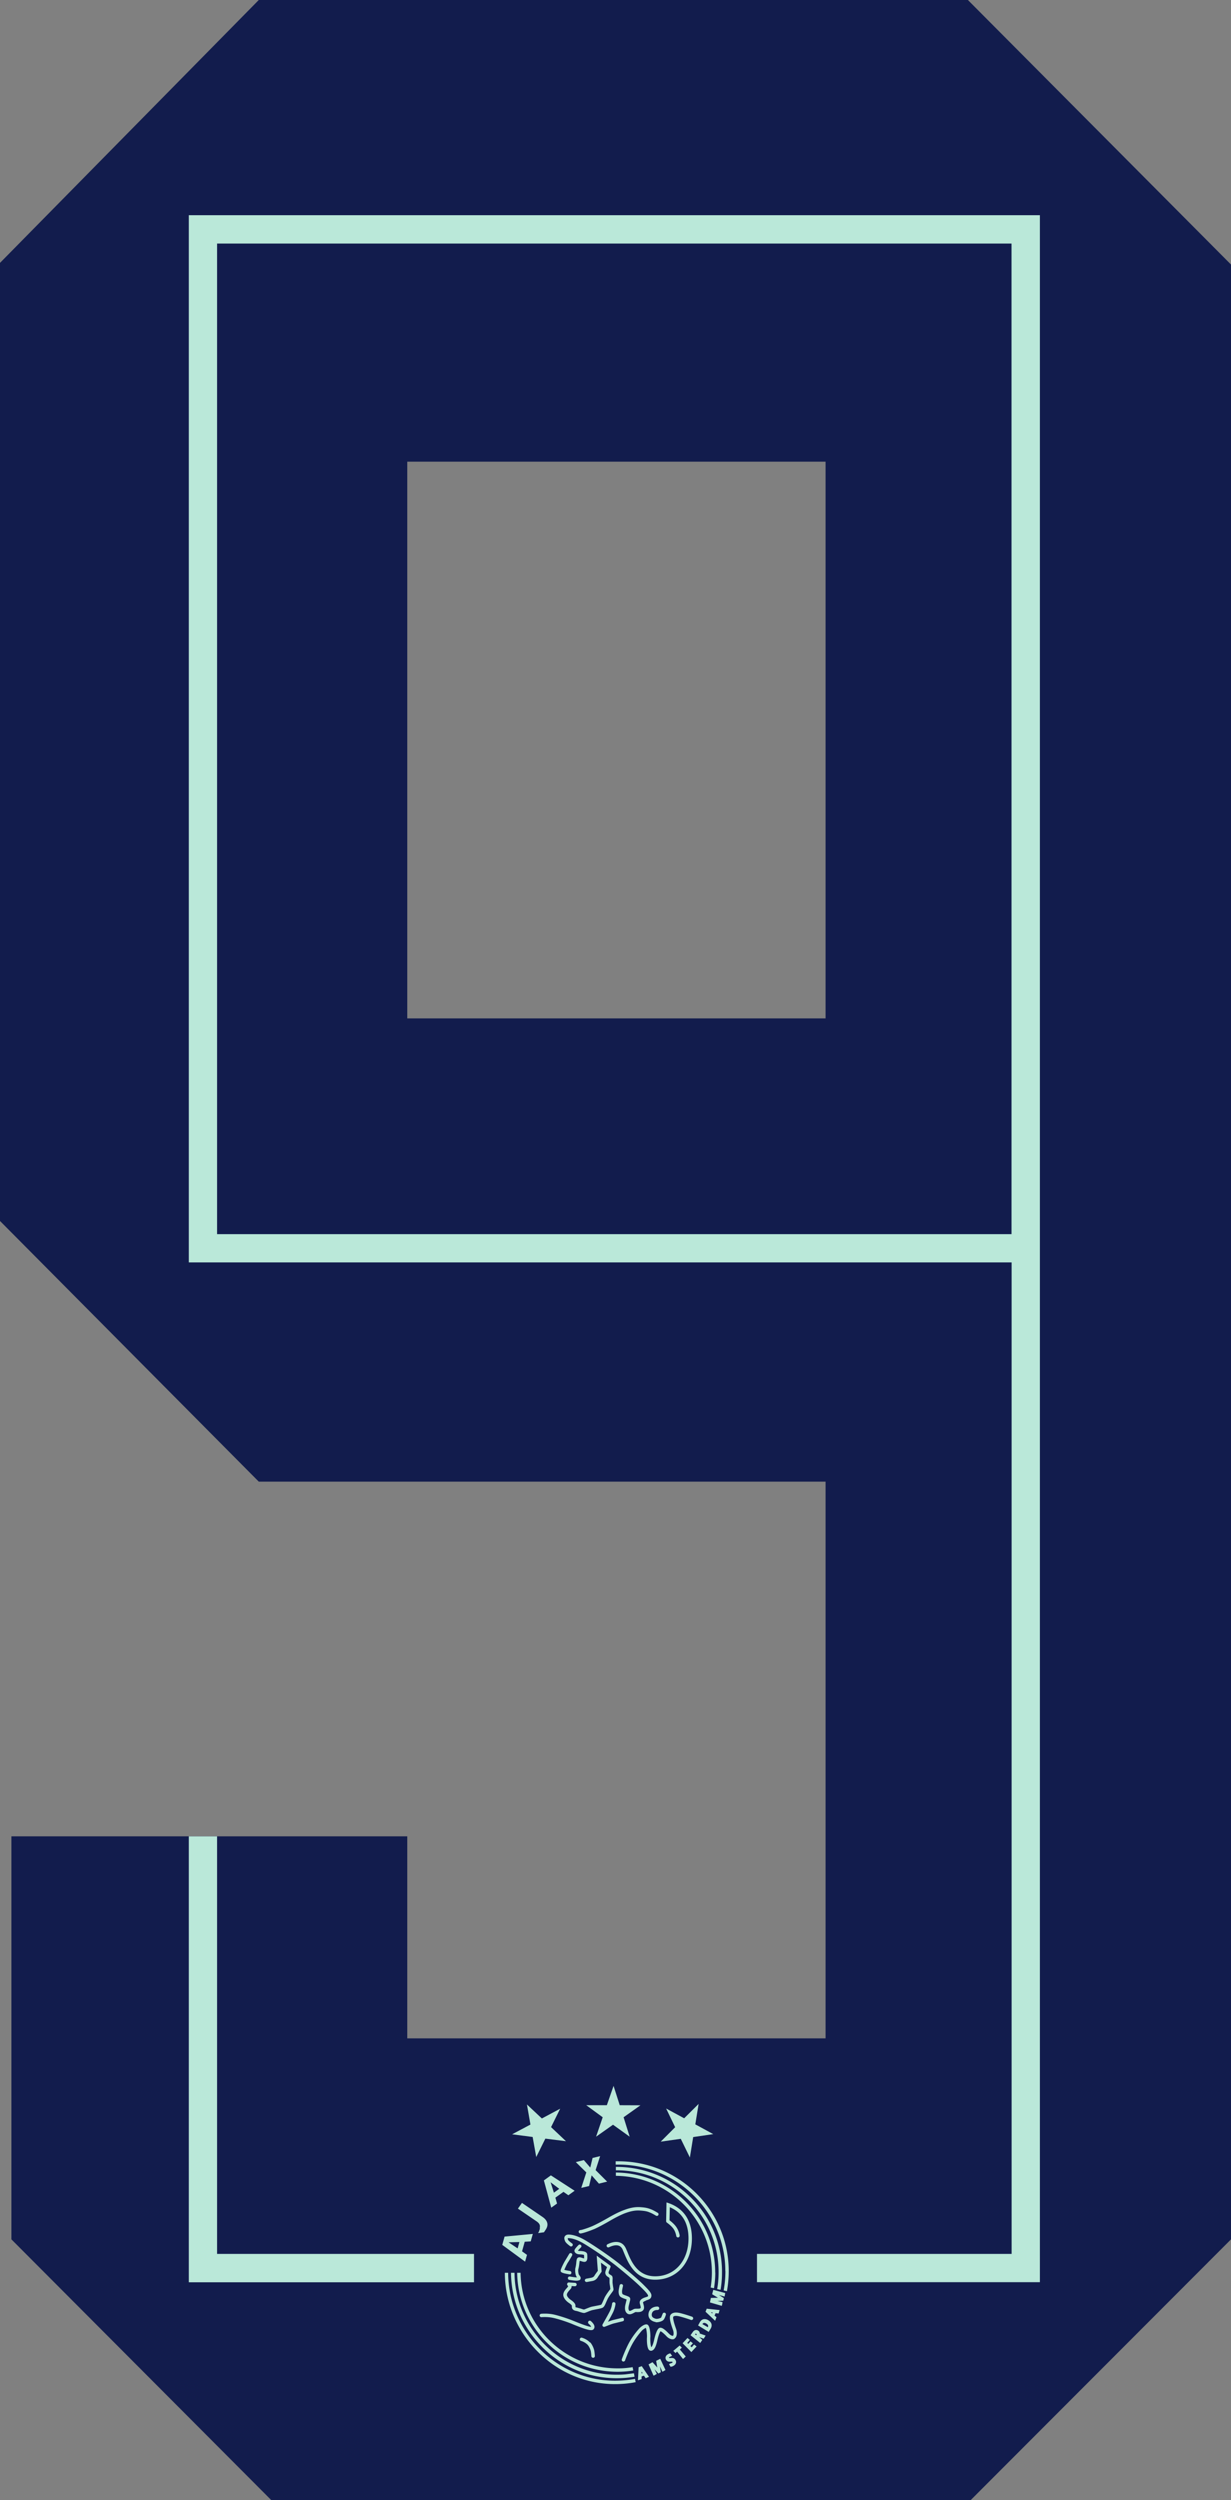 <svg xmlns="http://www.w3.org/2000/svg" width="195.451" height="396.85" viewBox="0 0 1337.2 2715.1"  shape-rendering="geometricPrecision" image-rendering="optimizeQuality" fill-rule="evenodd" xmlns:v="https://vecta.io/nano"><rect x="0" y="0" width="1337.2" height="2715.1" fill="#808080" stroke="none"/><path d="M5170-17045.699h41373V21741.5H5170z" fill="#ebecec"/><g fill-rule="nonzero"><path d="M1337.2 2432l-282.7 283.1H294.6L12.4 2432v-437.7h430v219.4h454.4v-604.6H281.1L0 1326V285.5L281.1 0h770.3l285.8 287.3V2432zM896.8 1106V501.4H442.4V1106h454.4z" fill="#121c4d"/><g fill="#bae8d9"><path d="M1098.8 1371H205.1V233.7h924.5v2244.8H822.3v-30.7h276.6V1371zM514.9 2478.6H205.1v-484.3h30.7v453.5h279.1v30.7zM235.8 1340.3h863V264.5h-863v1075.8zm538 1172.2l-1.6-1.3 1.9.2-.4 1.1zm3.6-.3l3.2.3 1.1-3.7-14-1.5-1.3 3.3 10.4 9.8.5-1.2 1-2.7-2.1-1.7 1.1-2.6zM763 2524h0c.5-.7 1.1-1.3 2-1.3.8 0 1.6.4 2.3.8 1.5.9 2.5 2.1 1.6 3.9l-5.8-3.3zm-4.7 1.5l11.5 7 2.1-3.4c.9-1.5 1.4-3.2 1-5-.5-1.9-1.8-3.2-3.4-4.2-1.2-.8-2.6-1.3-4.1-1.3-2.4 0-4 1.4-5.2 3.4l-1.9 3.5zm-3.3 9.6l.1-.1c.1-.1.5-.6.7-.6s.4.2.6.3c.5.4.4.9 0 1.4l-1.4-.9zm5.2-.7c0-1.2-.5-2.3-1.4-3-.8-.6-1.6-1-2.6-1-1.4 0-2.6.9-3.4 1.9l-2.7 3.8 10.5 8.4.6-.8 1.7-2.5-3.4-3c.1 0 .2 0 .3.1l4.6 1.6 2.1-3.4-5.3-1.9c-.3-.1-.6-.2-1-.2zm-63.3 43.2v-2l1.1 1.6-1 .4zm2.6 2.5l1.9 2.7 3.6-1.5-7.9-11.6-3.4 1.2-.7 14.1 1.2-.3 2.8-1-.1-2.8 2.7-.9zm47-35.6l2.9-3.3-2.6-2.1-5.3 5.7 9.5 9.6 5.7-6.1-2.7-2.1-2.6 3-1.5-1.3 2.8-3-2.6-2.1-2.4 2.7zm-11 9.4l6.4 8 .7-.5 2.3-2.2-6.4-7.6 2.2-2-2.4-2.3-6.9 5.8 2.4 2.4zm-5.5 12.2c-.9.5-2 .6-2.7 1.1l-.5.4 1.5 2.7h.5c1.1 0 2.2-.6 3.1-1.1 1.1-.7 2.1-1.8 2.4-3.1.3-1.2 0-2.3-.7-3.3-1-1.6-2.3-2-4.1-2l-2.1.1c-.3 0-.5 0-.6-.3 0-.1-.1-.2-.1-.3 0-.2.3-.4.5-.5.7-.4 1.5-.6 2.2-1l.7-.4-2-2.6-.4.1c-.9.2-1.6.5-2.4 1-1.1.7-2 1.7-2.3 3-.2 1 0 2 .5 2.9 1 1.5 2.3 2.1 4.1 2.1l2-.1c.3 0 .6 0 .8.3.1.2.2.4.1.6 0 .2-.3.4-.4.5zm-16 5.1l-5.2-5.8-4.3 2.4 5.4 12.2.9-.3 2.7-1.6-2.5-5 4.2 4.6 2.6-1.4-.9-6.3 2.7 5.8 3.3-1.9-5.7-12.2-4.4 2.2zm65.9-75.8l-7.7.2-1 4.9 12.8 3.7.3-.8.6-3.2-5.5-1.3 6.3-.3.6-2.8-5.3-3.4 6.1 1.7.7-3.8-13-3.5-1.2 4.8zm-201.3-174.6l3.9 21.8 9.9-20 22.4 2.8-16.2-15.3 9.9-20-19.9 10.6-16.2-15.2 3.8 21.8-19.9 10.6zM776.9 2468c0-59.5-48.2-108-107.9-108.6v3.6c57.7.7 104.3 47.5 104.3 105 0 5.5-.5 10.9-1.3 16.3l3.6.8c.9-5.6 1.4-11.4 1.4-17.1zM669 2353.2v3.8h.8c29.4 0 57.4 11.6 78.3 32.4 20.8 20.7 32.5 48.6 32.5 78 0 3.2-.1 6.4-.4 9.6-.2 2.9-.6 5.8-1.1 8.6l-.1.4 3.7.8.1-.5c.5-2.9.9-5.8 1.1-8.8.3-3.4.4-6.7.4-10.1 0-30.3-12-59.2-33.6-80.6-21.5-21.4-50.5-33.5-80.9-33.5h-.8zm119 113.3a115.2 115.2 0 0 1-1.8 20.3l-.1.7 3.6.8.1-.9a122.04 122.04 0 0 0 1.8-20.9c0-65.8-53.7-119.3-119.8-119.3h-3v3.6h3c64 0 116.1 51.9 116.1 115.6zm-222.5 1.8h-3.7c.7 59.9 50.1 108.1 110.3 107.5 5.3-.1 10.6-.5 15.8-1.4l-.7-3.6c-5 .8-10.1 1.3-15.1 1.3-58.1.6-105.9-45.9-106.6-103.8zm123.4 112.9l.4-.1-.7-3.7-.4.1-8.7 1.1c-3.2.3-6.5.4-9.7.4-29.5 0-57.3-11.9-78.1-32.7-20.6-20.7-32.5-48.4-32.8-77.5v-.5h-3.8v.5c.4 30.2 12.6 58.8 33.9 80.2 21.4 21.5 50.3 33.8 80.8 33.8 6.4 0 12.9-.5 19.2-1.6zm1.6 5.9l-.7-3.6-1 .2c-6.8 1.2-13.8 1.8-20.7 1.8-64.2 0-116-53.7-116.1-117.2h0-3.6c.1 65.5 53.5 120.9 119.7 120.9 7.1 0 14.3-.6 21.3-1.9l1.1-.2zm61.1-156.1c0-20.4-9.7-33.8-27.6-39.1l-.4 20.3c0 .6.3 1.2.8 1.6 0 0 4.7 3.2 7.2 6.8 2.4 3.5 3 7.7 3 7.7.1 1 1.1 1.7 2.1 1.6.9-.1 1.6-.9 1.6-1.8v-.3c0-.2-.7-5-3.7-9.3-2.2-3.2-5.7-6-7.3-7.2 0-1.3.2-9.9.3-14.2 13.3 5.6 20.3 17 20.3 33.9 0 24.2-14.9 41.1-36.2 41.1-19.3 0-26-16.1-30.3-26.7l-1.5-3.5c-1.5-3.2-3.6-5.4-6.4-6.4-5.3-2-11.3.7-13.5 1.8-.9.4-1.3 1.5-.9 2.4s1.5 1.3 2.4.9c1.8-.9 6.8-3.1 10.7-1.7 1.8.7 3.3 2.1 4.3 4.5l1.4 3.4c4.5 10.8 11.9 29 33.8 29 23.5 0 39.9-18.4 39.9-44.8zm-189.3 10.8l-9.9-6.6 11.8-.3-1.9 6.9zm10.1 7l-5.3-3.8 2.9-10.4 6.5-.4 2.3-8.1-30.7 2.9-2.5 9 24.8 18.2 2.1-7.5zm14.1-28.9c-.2 1.4-1.1 4.1-2 5.3l6.4-.9 1.8-2.7c3.8-5.6 1.8-10.4-3.3-13.9l-22.4-15.3-4.4 6.2 20.5 14c3.8 2.7 3.6 5 3.2 7.2zm11.6-49.9l9.4 7.1-5.8 4.2-3.6-11.3h.1zm7 23l-1.8-6.3 8.8-6.3 5.3 3.7 6.8-4.9-25.8-16.7-7.6 5.5 8 29.6 6.3-4.5zm31.8-33.7l-5.5 16.8 8.5-2 2.8-11.6 7.9 9 8.9-2.2-12.5-12.5 4.9-15.2-8.2 2-2.5 10.4-7-8.1-8.7 2.2zm8.2 61.7c4.2-1.8 11.3-5.6 17.3-9.1 6.7-3.9 12.4-6.7 16.6-8.3 4.7-1.7 9.9-3.3 16.1-2.9 6.5.4 8.6 1.2 11 2.2 2.6 1 6.5 3.4 6.5 3.4.9.5 2 .2 2.5-.6.5-.9.3-2-.6-2.5-.2-.1-4.2-2.6-7-3.7-3-1.2-5.6-2.1-12.2-2.5-6.9-.4-12.7 1.4-17.5 3.2-5.6 2-12.5 5.7-17.3 8.5-5.9 3.4-12.9 7.1-17 8.9-4.6 2-11.7 4.3-13 4.3-1 0-1.9.8-1.9 1.8s.8 1.8 1.8 1.9c2.5 0 10.8-3 14.6-4.6zm-2.3 52.6l-5.9 1.1c-.8.1-1.8 1.1-1.6 2.1s1.2 1.6 2.2 1.5l6.1-1.1c2.6-.5 4.7-2.1 6-4.5.5-.8 2.4-3.5 3.5-5 .3-.3.4-.7.4-1.1v-.1l-.7-9.2 6.6 4.8-1.3 3.4c-.2.7-.6 1.7-.6 2.8 0 1.2.7 2.9 2.1 3.9l1.9 1.3c.5.2.6.9.6 1.3v4.3c.1 1.2.4 2.9.6 4.3l.3 2.5c-.2.4-.8 1.2-1.4 1.9-1.5 2.1-3.6 4.9-4.9 7.6l-1.4 3.2c-.8 1.8-1.7 3.9-2.2 4.3-.7.4-4.1 1-6.1 1.4l-3.6.7c-2 .4-4.5 1.5-6.6 2.3-.9.4-2 .8-2.4.9-.5 0-2.1-.5-3.2-.9l-4.6-1.3c-1.3-.2-1.5-.3-1.5-1v-1c0-2-1.7-4-5.1-6.3-1.5-1-4.1-3.4-4.2-5.4v-.2c0-1.7 1.7-3.6 3-5.1l1.2-1.3a4.1 4.1 0 0 0 .9-2.6l-.1-.4 3.6.2c1 .1 1.9-.7 2-1.7s-.7-1.9-1.8-2l-6.6-.4c-.8 0-1.5.4-1.8 1.1l-.2.8c0 .5.2.9.5 1.3.1.1.6.6.6 1.1l-.2.4-1 1.2c-1.7 1.9-4 4.4-4 7.5v.5c.4 4.4 5.3 7.8 5.9 8.2 3.3 2.2 3.4 3.2 3.4 3.2v.8c0 2.2.8 4.1 4.6 4.8 1.2.2 2.7.7 4.1 1.2 2.6.8 4 1.2 5.1 1 .6-.1 1.5-.5 3.1-1.1 1.9-.8 4.3-1.8 6-2.1l3.4-.7c3.8-.7 6.2-1.2 7.3-1.9 1.5-.9 2.4-2.9 3.7-6l1.4-3.1c1.1-2.3 3.1-5 4.5-6.9 1.5-2 1.9-2.6 2-3.4v-.5c0-.6-.2-1.6-.5-3.3-.2-1.3-.4-2.9-.5-3.9v-2.4c0-.6.1-1.2.1-1.7 0-1.7-.2-3-1.3-3.7 0 0-.9-.6-1.9-1.2-1-.7-1.6-1.6-.9-3.3a89.64 89.64 0 0 1 1.7-4.3l.2-.7c0-.6-.3-1.1-.8-1.5l-9.5-6.9-4.8-3.6 1.2 16.5c-.9 1.2-2.8 3.8-3.4 4.8-.8 1.5-1.9 2.3-3.5 2.6zm58.8 24.8l1.2-.4c2.1-.7 4.5-1.4 4.8-4.5.4-3.1-2.8-6.4-9.1-12.7-4.9-4.8-14.8-13.4-25.9-22.4-10.8-8.7-30-21.5-37.7-25.9-8.2-4.7-14-5.7-17.4-5.7-2.2 0-3.3 1-3.9 1.8-1.1 1.7-.4 3.9.3 5.5 1 2.1 4.4 4.5 5.4 5.3.9.6 2 .3 2.6-.5a1.93 1.93 0 0 0 .3-1c0-.6-.3-1.2-.8-1.5-1.7-1.2-3.8-3-4.2-3.7-.4-.9-.5-1.4-.5-1.8v-.1c.1 0 .3-.1.7-.1 2.9 0 8 .9 15.6 5.2 7.5 4.3 26.5 16.9 37.2 25.5 11 8.9 20.9 17.4 25.7 22.2 3.3 3.2 8.1 8 8.1 9.6v.1c-.1.6-.1.7-2.2 1.4l-1.3.4c-3.7 1.3-5.6 3.1-5.6 5.4 0 .7.2 1.6.5 2.6.2.7.6 2.2.6 3l-.1.4c-.6.8-1.9.8-3.8.8-1 0-2 0-2.9.2-.7.2-1.4.6-2.1 1-1.1.6-2.8 1.5-3.4 1.1-.6-.5-1-1.4-1-2.8 0-.9.1-1.9.4-3.1l.7-2.8c.4-1.7.8-3 .8-4 0-.5-.1-.9-.3-1.4-.5-1-1.6-1.4-4.2-2.4-1.2-.4-3.4-1.2-3.8-1.7s-.6-1.5-.6-2.8c0-.4 0-.8.1-1.2.1-1.1.7-3.7.9-4.6l.1-.4c0-.8-.6-1.6-1.5-1.8-1-.2-2 .4-2.2 1.4-.1.4-.8 3.6-1 5.2 0 .5-.1 1-.1 1.5 0 1.8.3 3.7 1.4 5.1.8 1 2.6 1.8 5.4 2.8a39.49 39.49 0 0 1 1.9.7c-.1.7-.4 1.7-.6 2.5l-.7 3c-.2.8-.5 2.2-.5 3.9 0 2 .5 4.2 2.3 5.7 2.6 2.1 5.7.3 7.6-.7.6-.3 1.1-.6 1.4-.7s1.1-.1 1.7 0c2.1 0 5.2.1 7-2.4 1.2-1.8.6-4.2 0-6.4-.1-.6-.4-1.4-.4-1.7 0-.2.6-1 3.1-1.9zm-82.6-26c-1-.2-2 .5-2.1 1.5s.5 1.9 1.5 2.1c7.4 1.2 8.8 1 10 .6h.1c1.4-.2 1.9-1.1 2.1-1.6l.2-.9c0-1.2-.9-2.4-1.6-3.3l-.2-.2c-.3-.4-.9-2.5-.9-4.7 0-.8.1-1.5.3-2.2.6-2.4.8-4.6 1-6.3l.3-2.1c.5.1 1.2.3 1.6.4 1.5.5 3 .9 4.1.7 2.2-.4 2.6-2.6 2.6-4.7v-1.6l-.1-1.4c0-3.7-5.3-4-8.2-4.1h-.8c-.4-.1-.8-.2-1.1-.3.6-.8 1.9-2.2 3.2-3.5.4-.4.6-.9.6-1.3 0-.5-.2-.9-.5-1.3-.7-.7-1.9-.8-2.6-.1-4.5 4.4-4.5 5.7-4.5 6.2 0 2.2 2.4 3.7 4.7 3.9l1 .1c3.1.1 4.3.4 4.7.7 0 .4.1 1.3.1 1.3v2.4c-.5-.1-1.3-.3-1.8-.5-1.9-.6-3.5-1.1-4.7-.4-1.5.7-1.7 2.5-2 5.2-.1 1.6-.4 3.7-.9 5.8-.3 1-.3 2-.3 3.1 0 2.8.7 5.6 1.6 6.9l.3.5c-.8 0-2.7-.1-7.5-.9z"/><path d="M620.8 2447.1c-.9-.5-2-.2-2.5.7l-4.3 7.2c-1 1.4-5 9.2-5 11 0 1.5.7 2.6 9.6 4 1 .2 2-.5 2.1-1.5v-.3c0-.9-.7-1.7-1.6-1.9-2.2-.3-4.7-.8-6.1-1.2.9-2.2 3-6.7 3.9-8 1.3-1.8 4.4-7.3 4.5-7.5l.3-.9c0-.6-.4-1.3-1-1.6zm91.4 74.9c2.4.3 7.4-.8 8.9-3 1.1-1.5 2.1-4.6 2.2-5 .3-1-.2-2-1.2-2.3s-2 .2-2.3 1.2l-1.6 4c-.5.6-3.7 1.6-5.4 1.4-1.1-.2-3.2-.8-4.2-2.2-.6-.9-.8-1.9-.5-3.4.9-4.1 5.5-4 6-4 1.1.1 1.9-.7 2-1.7s-.7-1.9-1.7-2c-2.9-.2-8.6 1.1-9.8 6.9-.5 2.4-.1 4.5 1.1 6.2 1.6 2.3 4.5 3.4 6.7 3.7zm20.4 17.8c1.8-1 2.6-3.3 2.6-5.8 0-1.7-.3-3.5-.9-5.1-2.6-7.3-3.1-10.5-3.1-11.9 0-.7.1-.9.2-1 1.2-1.2 3.7-1.2 8.4.1 4.8 1.3 10.6 3.3 10.7 3.4 1 .3 2-.2 2.4-1.1.3-1-.2-2-1.1-2.4-.3-.1-6-2.1-10.9-3.4-4.6-1.3-9.3-2-12.1.9-2 2.1-1.4 6.8 2.2 16.7 1.3 3.6.5 6.2.1 6.5-.7.3-2.8-.5-4.4-2.3h-.1c-5.2-5.4-8.1-7.1-10.3-6.2-2.6 1-4.6 8-5.5 12-1.5 6.7-2.7 8.4-3.3 8.9-.6-1.3-1.1-5-1.1-8.9 0-.8 0-1.6.1-2.3v-.4c0-2.1-.2-11.8-3.4-13-3.4-1.2-8.7 4.2-8.7 4.3-1.1 1.2-6.8 7.5-11.2 15.7-4.1 7.7-7.6 17.3-7.7 17.7-.4 1 .1 2 1.1 2.4 1 .3 2-.2 2.4-1.1 0-.1 3.5-9.8 7.5-17.2 4.3-8 10-14.3 10.6-15 1.3-1.4 3.4-2.8 4.5-3.2.6 1.5 1.2 5.9 1.2 8.8v.8c0 .5-.1 1.4-.1 2.6 0 3.7.3 9.7 2.3 11.8.6.6 1.4.9 2.2.9 4-.2 5.7-6 7-11.9 1.1-4.9 2.6-8.4 3.3-9.3.6.2 2.2 1 6.3 5.2l-.1-.1c2.3 2.7 6.2 4.6 9 3.1zm-91.6 4.3c-3.6-3.9-8.6-5.2-8.8-5.3-1-.3-2 .3-2.3 1.3s.3 2 1.3 2.2c.1 0 4.2 1.2 7.1 4.2 1.6 1.7 3.1 5 3.5 7 .4 1.8.6 5.4.6 5.4.1 1 1 1.8 2 1.7 1.1 0 1.8-.9 1.8-2 0-.1-.3-4-.7-6-.6-2.6-2.3-6.5-4.4-8.8zm36.8-25.5c-.3-1-1-1.6-2-1.4l-9.9 2.4c-1.2.3-3.4 1.1-5.5 1.9 2-3.5 4.6-8.2 5.7-10.6 2-4.3 2.5-8.6 2.5-8.7v-.2c0-.9-.7-1.7-1.7-1.8s-1.9.6-2 1.7c0 0-.4 3.8-2.2 7.6-1.9 4-8.1 14.7-8.1 14.8-.4.7-.3 1.5.2 2.1a1.86 1.86 0 0 0 2.1.5c.1 0 7.4-3 9.9-3.6l9.8-2.4c1-.3 1.4-1.2 1.1-2.2zm-89.9-5.8c-1 .1-1.8 1-1.7 2s1 1.8 2 1.7c.1 0 6.5-.6 12.8.8 6.7 1.5 16 4.7 20.5 6.6l.7.3c17.1 7 20.9 7.3 22.6 5.4 2.9-3.4-1.4-7.5-2.9-8.8-.8-.7-1.9-.7-2.6.1-.3.4-.5.8-.5 1.3s.2 1 .6 1.4c2.2 2 2.7 3 2.7 3.4-1.4 0-5.5-.9-18.4-6.2l-.8-.3c-4.5-1.9-14.1-5.2-21-6.8s-13.7-.9-14-.9zm59.6-192.3l18.4-13 18.1 13-6.6-21.1 18.3-13-22.5-.1-6.7-21-7.3 21h-22.4l17.9 13.1zm92 2.3l9.9 20.3 3.6-22.2 21.8-3.2-19.5-10.6 3.6-22.2-15.7 15.6-19.6-10.6 9.8 20.3-15.7 15.7z"/></g></g><defs /></svg>